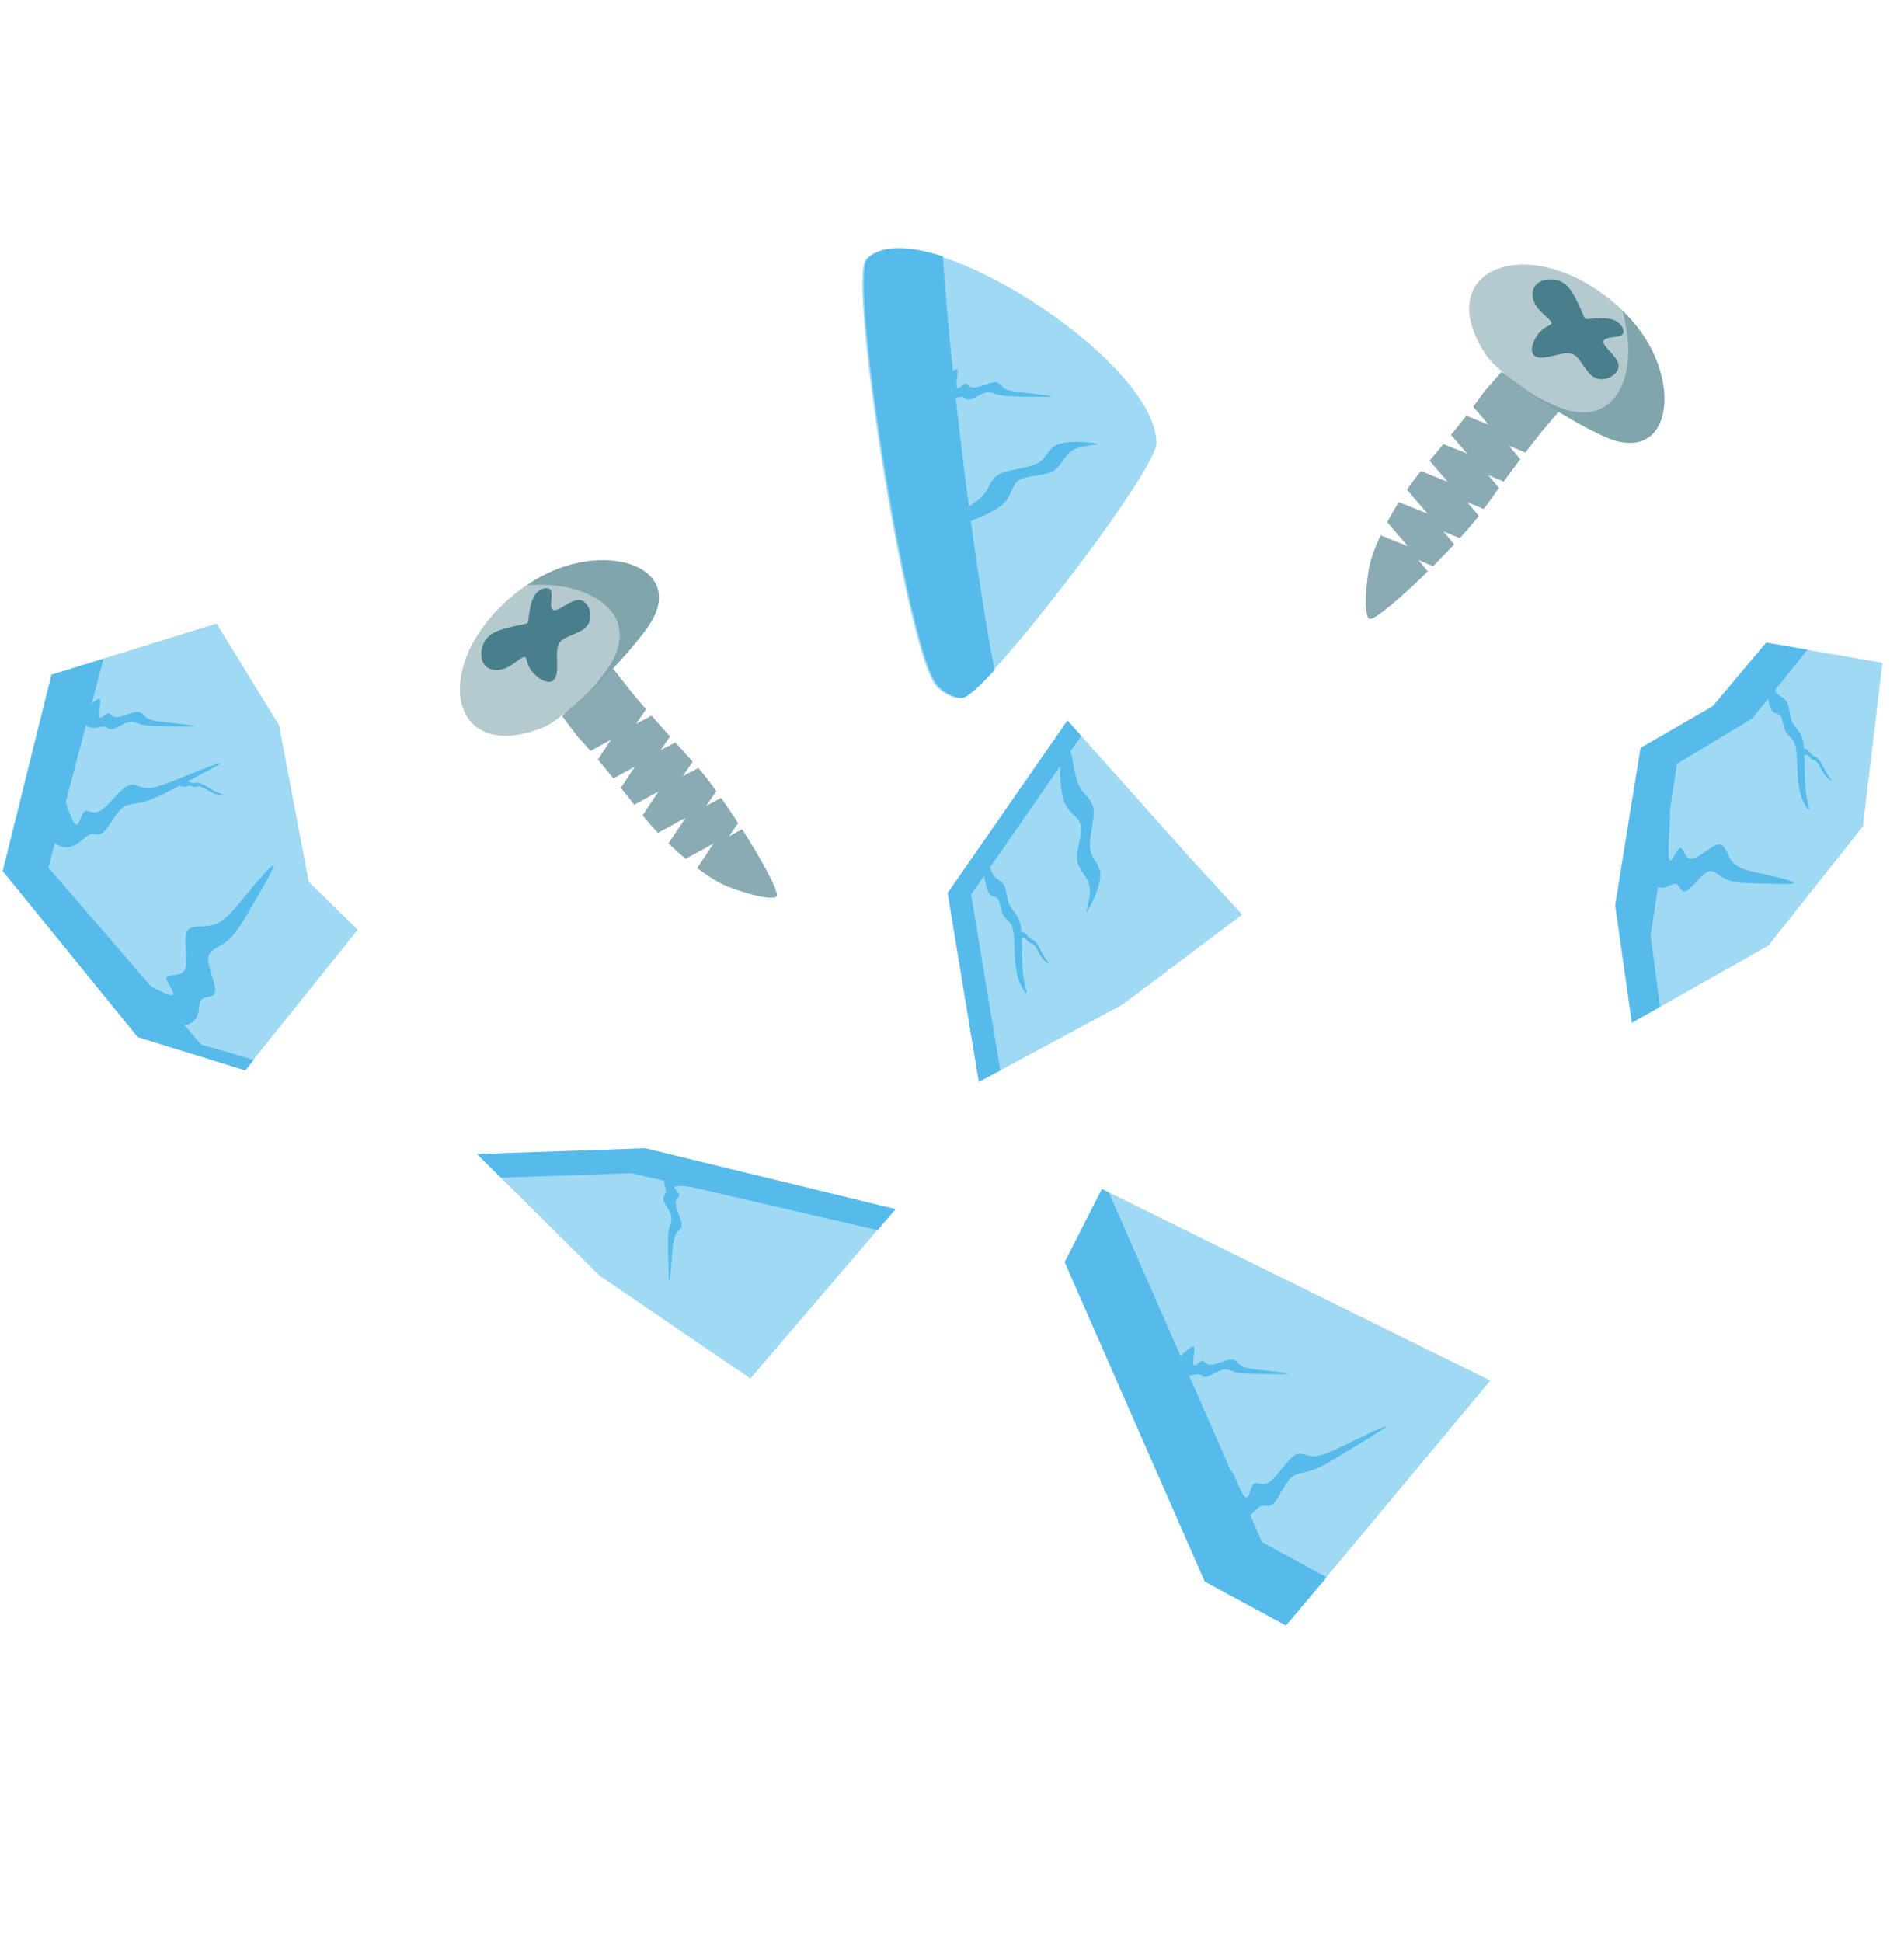 <?xml version="1.0" encoding="UTF-8" standalone="no"?>
<!-- Created with Inkscape (http://www.inkscape.org/) -->

<svg
   width="461"
   height="470"
   viewBox="0 0 121.973 124.354"
   version="1.1"
   id="svg5"
   xml:space="preserve"
   inkscape:version="1.2.2 (732a01da63, 2022-12-09)"
   sodipodi:docname="odpad_vesmirne_sklo.svg"
   xmlns:inkscape="http://www.inkscape.org/namespaces/inkscape"
   xmlns:sodipodi="http://sodipodi.sourceforge.net/DTD/sodipodi-0.dtd"
   xmlns="http://www.w3.org/2000/svg"
   xmlns:svg="http://www.w3.org/2000/svg"><sodipodi:namedview
     id="namedview7"
     pagecolor="#ffffff"
     bordercolor="#000000"
     borderopacity="0.25"
     inkscape:showpageshadow="2"
     inkscape:pageopacity="0.0"
     inkscape:pagecheckerboard="0"
     inkscape:deskcolor="#d1d1d1"
     inkscape:document-units="mm"
     showgrid="false"
     showguides="true"
     inkscape:zoom="0.7071068"
     inkscape:cx="396.68689"
     inkscape:cy="347.18942"
     inkscape:window-width="1920"
     inkscape:window-height="991"
     inkscape:window-x="2391"
     inkscape:window-y="594"
     inkscape:window-maximized="1"
     inkscape:current-layer="layer1"><sodipodi:guide
       position="173.618,98.162"
       orientation="0,-1"
       id="guide22334"
       inkscape:locked="false" /></sodipodi:namedview><defs
     id="defs2"><inkscape:path-effect
       effect="bspline"
       id="path-effect23107"
       is_visible="true"
       lpeversion="1"
       weight="33.333"
       steps="2"
       helper_size="0"
       apply_no_weight="true"
       apply_with_weight="true"
       only_selected="false" /><inkscape:path-effect
       effect="bspline"
       id="path-effect21263"
       is_visible="true"
       lpeversion="1"
       weight="33.333"
       steps="2"
       helper_size="0"
       apply_no_weight="true"
       apply_with_weight="true"
       only_selected="false" /><inkscape:path-effect
       effect="bspline"
       id="path-effect21259"
       is_visible="true"
       lpeversion="1"
       weight="33.333"
       steps="2"
       helper_size="0"
       apply_no_weight="true"
       apply_with_weight="true"
       only_selected="false" /><inkscape:path-effect
       effect="bspline"
       id="path-effect21173"
       is_visible="true"
       lpeversion="1"
       weight="33.333"
       steps="2"
       helper_size="0"
       apply_no_weight="true"
       apply_with_weight="true"
       only_selected="false" /><inkscape:path-effect
       effect="bspline"
       id="path-effect17710"
       is_visible="true"
       lpeversion="1"
       weight="33.333"
       steps="2"
       helper_size="0"
       apply_no_weight="true"
       apply_with_weight="true"
       only_selected="false" /><inkscape:path-effect
       effect="bspline"
       id="path-effect17706"
       is_visible="true"
       lpeversion="1"
       weight="33.333"
       steps="2"
       helper_size="0"
       apply_no_weight="true"
       apply_with_weight="true"
       only_selected="false" /><inkscape:path-effect
       effect="bspline"
       id="path-effect14898"
       is_visible="true"
       lpeversion="1"
       weight="33.333"
       steps="2"
       helper_size="0"
       apply_no_weight="true"
       apply_with_weight="true"
       only_selected="false" /><inkscape:path-effect
       effect="bspline"
       id="path-effect14701"
       is_visible="true"
       lpeversion="1"
       weight="33.333"
       steps="2"
       helper_size="0"
       apply_no_weight="true"
       apply_with_weight="true"
       only_selected="false" /><inkscape:path-effect
       effect="bspline"
       id="path-effect6790"
       is_visible="true"
       lpeversion="1"
       weight="33.333"
       steps="2"
       helper_size="0"
       apply_no_weight="true"
       apply_with_weight="true"
       only_selected="false" /><inkscape:path-effect
       effect="bspline"
       id="path-effect6786"
       is_visible="true"
       lpeversion="1"
       weight="33.333"
       steps="2"
       helper_size="0"
       apply_no_weight="true"
       apply_with_weight="true"
       only_selected="false" /><inkscape:path-effect
       effect="bspline"
       id="path-effect6682"
       is_visible="true"
       lpeversion="1"
       weight="33.333"
       steps="2"
       helper_size="0"
       apply_no_weight="true"
       apply_with_weight="true"
       only_selected="false" /><inkscape:path-effect
       effect="bspline"
       id="path-effect6682-8"
       is_visible="true"
       lpeversion="1"
       weight="33.333"
       steps="2"
       helper_size="0"
       apply_no_weight="true"
       apply_with_weight="true"
       only_selected="false" /><inkscape:path-effect
       effect="bspline"
       id="path-effect6682-8-0"
       is_visible="true"
       lpeversion="1"
       weight="33.333"
       steps="2"
       helper_size="0"
       apply_no_weight="true"
       apply_with_weight="true"
       only_selected="false" /><inkscape:path-effect
       effect="bspline"
       id="path-effect6682-8-6"
       is_visible="true"
       lpeversion="1"
       weight="33.333"
       steps="2"
       helper_size="0"
       apply_no_weight="true"
       apply_with_weight="true"
       only_selected="false" /><inkscape:path-effect
       effect="bspline"
       id="path-effect14701-9"
       is_visible="true"
       lpeversion="1"
       weight="33.333"
       steps="2"
       helper_size="0"
       apply_no_weight="true"
       apply_with_weight="true"
       only_selected="false" /><inkscape:path-effect
       effect="bspline"
       id="path-effect14701-9-2"
       is_visible="true"
       lpeversion="1"
       weight="33.333"
       steps="2"
       helper_size="0"
       apply_no_weight="true"
       apply_with_weight="true"
       only_selected="false" /><inkscape:path-effect
       effect="bspline"
       id="path-effect14701-9-2-1"
       is_visible="true"
       lpeversion="1"
       weight="33.333"
       steps="2"
       helper_size="0"
       apply_no_weight="true"
       apply_with_weight="true"
       only_selected="false" /><inkscape:path-effect
       effect="bspline"
       id="path-effect14701-9-2-0"
       is_visible="true"
       lpeversion="1"
       weight="33.333"
       steps="2"
       helper_size="0"
       apply_no_weight="true"
       apply_with_weight="true"
       only_selected="false" /><inkscape:path-effect
       effect="bspline"
       id="path-effect14701-9-2-7"
       is_visible="true"
       lpeversion="1"
       weight="33.333"
       steps="2"
       helper_size="0"
       apply_no_weight="true"
       apply_with_weight="true"
       only_selected="false" /><inkscape:path-effect
       effect="bspline"
       id="path-effect14701-0"
       is_visible="true"
       lpeversion="1"
       weight="33.333"
       steps="2"
       helper_size="0"
       apply_no_weight="true"
       apply_with_weight="true"
       only_selected="false" /><inkscape:path-effect
       effect="bspline"
       id="path-effect14701-9-4"
       is_visible="true"
       lpeversion="1"
       weight="33.333"
       steps="2"
       helper_size="0"
       apply_no_weight="true"
       apply_with_weight="true"
       only_selected="false" /><inkscape:path-effect
       effect="bspline"
       id="path-effect14701-9-2-77"
       is_visible="true"
       lpeversion="1"
       weight="33.333"
       steps="2"
       helper_size="0"
       apply_no_weight="true"
       apply_with_weight="true"
       only_selected="false" /><inkscape:path-effect
       effect="bspline"
       id="path-effect14701-9-2-1-9"
       is_visible="true"
       lpeversion="1"
       weight="33.333"
       steps="2"
       helper_size="0"
       apply_no_weight="true"
       apply_with_weight="true"
       only_selected="false" /><inkscape:path-effect
       effect="bspline"
       id="path-effect14701-9-2-0-0"
       is_visible="true"
       lpeversion="1"
       weight="33.333"
       steps="2"
       helper_size="0"
       apply_no_weight="true"
       apply_with_weight="true"
       only_selected="false" /><inkscape:path-effect
       effect="bspline"
       id="path-effect14701-9-2-7-9"
       is_visible="true"
       lpeversion="1"
       weight="33.333"
       steps="2"
       helper_size="0"
       apply_no_weight="true"
       apply_with_weight="true"
       only_selected="false" /><inkscape:path-effect
       effect="bspline"
       id="path-effect17710-8"
       is_visible="true"
       lpeversion="1"
       weight="33.333"
       steps="2"
       helper_size="0"
       apply_no_weight="true"
       apply_with_weight="true"
       only_selected="false" /><inkscape:path-effect
       effect="bspline"
       id="path-effect17710-1"
       is_visible="true"
       lpeversion="1"
       weight="33.333"
       steps="2"
       helper_size="0"
       apply_no_weight="true"
       apply_with_weight="true"
       only_selected="false" /><inkscape:path-effect
       effect="bspline"
       id="path-effect17706-4"
       is_visible="true"
       lpeversion="1"
       weight="33.333"
       steps="2"
       helper_size="0"
       apply_no_weight="true"
       apply_with_weight="true"
       only_selected="false" /><inkscape:path-effect
       effect="bspline"
       id="path-effect17706-4-9"
       is_visible="true"
       lpeversion="1"
       weight="33.333"
       steps="2"
       helper_size="0"
       apply_no_weight="true"
       apply_with_weight="true"
       only_selected="false" /><inkscape:path-effect
       effect="bspline"
       id="path-effect14898-1"
       is_visible="true"
       lpeversion="1"
       weight="33.333"
       steps="2"
       helper_size="0"
       apply_no_weight="true"
       apply_with_weight="true"
       only_selected="false" /><inkscape:path-effect
       effect="bspline"
       id="path-effect21259-1"
       is_visible="true"
       lpeversion="1"
       weight="33.333"
       steps="2"
       helper_size="0"
       apply_no_weight="true"
       apply_with_weight="true"
       only_selected="false" /><inkscape:path-effect
       effect="bspline"
       id="path-effect21173-4"
       is_visible="true"
       lpeversion="1"
       weight="33.333"
       steps="2"
       helper_size="0"
       apply_no_weight="true"
       apply_with_weight="true"
       only_selected="false" /><inkscape:path-effect
       effect="bspline"
       id="path-effect21259-1-8"
       is_visible="true"
       lpeversion="1"
       weight="33.333"
       steps="2"
       helper_size="0"
       apply_no_weight="true"
       apply_with_weight="true"
       only_selected="false" /><inkscape:path-effect
       effect="bspline"
       id="path-effect21259-2"
       is_visible="true"
       lpeversion="1"
       weight="33.333"
       steps="2"
       helper_size="0"
       apply_no_weight="true"
       apply_with_weight="true"
       only_selected="false" /><inkscape:path-effect
       effect="bspline"
       id="path-effect21173-5"
       is_visible="true"
       lpeversion="1"
       weight="33.333"
       steps="2"
       helper_size="0"
       apply_no_weight="true"
       apply_with_weight="true"
       only_selected="false" /><inkscape:path-effect
       effect="bspline"
       id="path-effect21173-9"
       is_visible="true"
       lpeversion="1"
       weight="33.333"
       steps="2"
       helper_size="0"
       apply_no_weight="true"
       apply_with_weight="true"
       only_selected="false" /><inkscape:path-effect
       effect="bspline"
       id="path-effect21173-99"
       is_visible="true"
       lpeversion="1"
       weight="33.333"
       steps="2"
       helper_size="0"
       apply_no_weight="true"
       apply_with_weight="true"
       only_selected="false" /><inkscape:path-effect
       effect="bspline"
       id="path-effect21263-2"
       is_visible="true"
       lpeversion="1"
       weight="33.333"
       steps="2"
       helper_size="0"
       apply_no_weight="true"
       apply_with_weight="true"
       only_selected="false" /><inkscape:path-effect
       effect="bspline"
       id="path-effect21173-9-0"
       is_visible="true"
       lpeversion="1"
       weight="33.333"
       steps="2"
       helper_size="0"
       apply_no_weight="true"
       apply_with_weight="true"
       only_selected="false" /><inkscape:path-effect
       effect="bspline"
       id="path-effect21173-0"
       is_visible="true"
       lpeversion="1"
       weight="33.333"
       steps="2"
       helper_size="0"
       apply_no_weight="true"
       apply_with_weight="true"
       only_selected="false" /><inkscape:path-effect
       effect="bspline"
       id="path-effect21259-1-9"
       is_visible="true"
       lpeversion="1"
       weight="33.333"
       steps="2"
       helper_size="0"
       apply_no_weight="true"
       apply_with_weight="true"
       only_selected="false" /><inkscape:path-effect
       effect="bspline"
       id="path-effect21173-5-8"
       is_visible="true"
       lpeversion="1"
       weight="33.333"
       steps="2"
       helper_size="0"
       apply_no_weight="true"
       apply_with_weight="true"
       only_selected="false" /></defs><g
     inkscape:label="Vrstva 1"
     inkscape:groupmode="layer"
     id="layer1"><g
       id="path6104-1-1-1"
       transform="matrix(0.626,0.587,-0.383,1.05,117.162,-18.236)"
       style="fill:#d45500;fill-opacity:1" /><g
       id="g36897"
       transform="matrix(2.57,0,0,2.57,-60.805,-195.713)"><path
         d="m 46.921,93.142 c -0.735,-1.238 -2.137,-10.062 -1.674,-10.534 1.268,-1.29 7.229,2.487 7.24,4.588 0.004,0.697 -4.342,6.357 -4.881,6.357 -0.243,0 -0.551,-0.185 -0.686,-0.411 z"
         style="fill:#9fd9f3;fill-opacity:1;stroke-width:0.544"
         id="path919"
         sodipodi:nodetypes="ccccc" /><path
         id="path919-3"
         style="fill:#56bbeb;fill-opacity:1;stroke-width:0.544"
         d="m 46.069,82.335 c -0.334,-2.2e-4 -0.606,0.081 -0.784,0.263 -0.464,0.472 0.939,9.297 1.674,10.534 0.134,0.226 0.443,0.411 0.686,0.411 0.117,0 0.414,-0.267 0.806,-0.692 -0.507,-2.586 -1.094,-7.376 -1.29,-10.312 -0.404,-0.13 -0.776,-0.203 -1.092,-0.204 z"
         sodipodi:nodetypes="scssccs" /><path
         d="m 53.709,115.559 -3.497,-7.981 0.926,-1.792 9.67,4.768 -5.089,6.102 z"
         style="fill:#9fd9f3;fill-opacity:1;stroke-width:0.544"
         id="path966"
         sodipodi:nodetypes="cccccc" /><path
         id="path966-5"
         style="fill:#56bbeb;fill-opacity:1;stroke-width:0.544"
         inkscape:transform-center-x="0.41341128"
         inkscape:transform-center-y="-0.20670573"
         d="m 51.124,105.782 -0.926,1.822 3.492,7.959 2.02,1.092 1.019,-1.199 -1.61,-0.876 -3.819,-8.713 z"
         sodipodi:nodetypes="cccccccc" /><path
         d="m 48.065,103.107 -0.772,-4.69 2.986,-4.299 3.086,3.455 1.259,1.369 -2.987,2.245 z"
         style="fill:#9fd9f3;fill-opacity:1;stroke-width:0.544"
         id="path1048"
         sodipodi:nodetypes="ccccccc" /><path
         id="path1048-8"
         style="fill:#56bbeb;fill-opacity:1;stroke-width:0.544"
         d="m 50.267,94.105 -2.986,4.299 0.777,4.706 0.536,-0.283 -0.728,-4.385 2.745,-3.952 z"
         sodipodi:nodetypes="ccccccc" /><g
         id="g15456"
         transform="rotate(-62.132,50.03,138.789)"><path
           d="m 83.85,106.928 -0.263,0.56 c -0.051,0.147 -0.109,0.303 -0.174,0.469 l 0.49,0.322 -0.593,-0.06 c -0.072,0.177 -0.149,0.364 -0.235,0.564 l 0.51,0.336 -0.629,-0.064 c -0.069,0.158 -0.141,0.321 -0.218,0.493 l 0.578,0.38 -0.714,-0.073 c -0.074,0.173 -0.144,0.356 -0.207,0.544 l 0.654,0.431 -0.764,-0.078 c -0.054,0.188 -0.102,0.376 -0.141,0.559 l 0.661,0.435 -0.729,-0.074 c -0.057,0.353 -0.077,0.67 -0.05,0.901 0.075,0.632 0.234,1.162 0.354,1.179 0.121,0.016 0.608,-0.715 1.076,-1.541 l -0.305,-0.207 0.395,0.046 c 0.124,-0.223 0.246,-0.449 0.356,-0.667 l -0.349,-0.237 0.442,0.052 c 0.12,-0.244 0.225,-0.473 0.3,-0.666 l -0.365,-0.248 0.439,0.052 c 0.077,-0.214 0.151,-0.418 0.221,-0.609 l -0.345,-0.235 0.413,0.049 c 0.086,-0.233 0.168,-0.45 0.244,-0.65 l -0.361,-0.246 0.437,0.052 c 0.086,-0.219 0.167,-0.419 0.243,-0.597 l 0.356,-0.796"
           style="fill:#8babb4;fill-opacity:1;stroke-width:0.544"
           id="path15401"
           sodipodi:nodetypes="cccccccccccccccccssccccccccccccccccc" /><path
           id="path1094"
           style="fill:#b5cacf;fill-opacity:1;stroke-width:0.544"
           d="m 84.376,104.107 c -1.634,0.008 -2.51,1.255 -0.995,2.534 0.519,0.438 2.899,1.099 3.584,1.099 1.622,0 1.074,-2.29 -0.762,-3.182 -0.653,-0.317 -1.282,-0.453 -1.827,-0.45 z"
           sodipodi:nodetypes="ssscss" /><path
           id="path1094-2"
           style="fill:#81a5ad;fill-opacity:1;stroke-width:0.544"
           d="m 86.327,104.632 c 0.814,1.295 0.715,2.761 -0.656,2.761 -0.235,0 -0.632,-0.069 -1.097,-0.182 0.897,0.311 2.037,0.584 2.477,0.584 1.611,0 1.081,-2.258 -0.725,-3.163 z" /><path
           style="opacity:1;fill:#497f8c;fill-opacity:1;stroke:#c72682;stroke-width:0.264;stroke-opacity:0"
           d="m 85.624,105.044 c 0.129,-0.05 0.388,-0.151 0.58,-0.129 0.192,0.023 0.318,0.169 0.297,0.263 -0.021,0.094 -0.188,0.136 -0.298,0.191 -0.111,0.055 -0.165,0.122 -0.062,0.211 0.103,0.089 0.362,0.202 0.45,0.34 0.088,0.138 0.005,0.301 -0.112,0.401 -0.117,0.1 -0.267,0.138 -0.413,0.086 -0.146,-0.052 -0.289,-0.194 -0.41,-0.287 -0.121,-0.094 -0.222,-0.14 -0.385,-0.081 -0.163,0.059 -0.388,0.222 -0.553,0.273 -0.165,0.05 -0.269,-0.012 -0.297,-0.156 -0.027,-0.144 0.022,-0.37 0.112,-0.508 0.089,-0.138 0.219,-0.189 0.177,-0.249 -0.042,-0.061 -0.255,-0.131 -0.406,-0.235 -0.151,-0.104 -0.239,-0.242 -0.254,-0.371 -0.015,-0.129 0.043,-0.251 0.164,-0.335 0.121,-0.084 0.305,-0.13 0.464,-0.099 0.159,0.031 0.293,0.139 0.425,0.275 0.132,0.136 0.262,0.298 0.327,0.379 0.065,0.081 0.065,0.081 0.194,0.031 z"
           id="path14896"
           inkscape:path-effect="#path-effect14898"
           inkscape:original-d="m 85.494805,105.09469 c 0.258616,-0.1005 0.517445,-0.20125 0.776439,-0.30242 0.125483,0.14628 0.251083,0.29225 0.37691,0.43789 -0.167218,0.0424 -0.334238,0.0846 -0.50107,0.12638 -0.05441,0.0672 -0.108538,0.13423 -0.162521,0.20087 0.259068,0.11258 0.518322,0.22484 0.777775,0.33678 -0.08342,0.16343 -0.166636,0.32654 -0.249658,0.48932 -0.150519,0.0382 -0.300832,0.0762 -0.450968,0.11374 -0.142534,-0.14143 -0.28487,-0.28318 -0.427019,-0.42525 -0.100553,-0.0454 -0.200917,-0.0912 -0.301085,-0.13724 -0.225457,0.16372 -0.450718,0.32712 -0.67579,0.4902 -0.104783,-0.0622 -0.209342,-0.12457 -0.313721,-0.18734 0.04947,-0.2254 0.09914,-0.45109 0.148996,-0.67712 0.129207,-0.0501 0.258616,-0.1005 0.388215,-0.15123 -0.213403,-0.0703 -0.426618,-0.14085 -0.639644,-0.21175 -0.08817,-0.13737 -0.176232,-0.27504 -0.26406,-0.41305 0.05808,-0.12097 0.116284,-0.24223 0.174711,-0.36383 0.18354,-0.046 0.367267,-0.0923 0.55119,-0.13902 0.133717,0.10868 0.267638,0.21702 0.401744,0.32504 0.129697,0.16299 0.259498,0.32565 0.389549,0.488 z" /></g><g
         id="g15456-4"
         transform="rotate(15.977,149.099,15.06)"><path
           d="m 83.85,106.928 -0.263,0.56 c -0.051,0.147 -0.109,0.303 -0.174,0.469 l 0.49,0.322 -0.593,-0.06 c -0.072,0.177 -0.149,0.364 -0.235,0.564 l 0.51,0.336 -0.629,-0.064 c -0.069,0.158 -0.141,0.321 -0.218,0.493 l 0.578,0.38 -0.714,-0.073 c -0.074,0.173 -0.144,0.356 -0.207,0.544 l 0.654,0.431 -0.764,-0.078 c -0.054,0.188 -0.102,0.376 -0.141,0.559 l 0.661,0.435 -0.729,-0.074 c -0.057,0.353 -0.077,0.67 -0.05,0.901 0.075,0.632 0.234,1.162 0.354,1.179 0.121,0.016 0.608,-0.715 1.076,-1.541 l -0.305,-0.207 0.395,0.046 c 0.124,-0.223 0.246,-0.449 0.356,-0.667 l -0.349,-0.237 0.442,0.052 c 0.12,-0.244 0.225,-0.473 0.3,-0.666 l -0.365,-0.248 0.439,0.052 c 0.077,-0.214 0.151,-0.418 0.221,-0.609 l -0.345,-0.235 0.413,0.049 c 0.086,-0.233 0.168,-0.45 0.244,-0.65 l -0.361,-0.246 0.437,0.052 c 0.086,-0.219 0.167,-0.419 0.243,-0.597 l 0.356,-0.796"
           style="fill:#8babb4;fill-opacity:1;stroke-width:0.544"
           id="path15401-4"
           sodipodi:nodetypes="cccccccccccccccccssccccccccccccccccc" /><path
           id="path1094-4"
           style="fill:#b5cacf;fill-opacity:1;stroke-width:0.544"
           d="m 84.376,104.107 c -1.634,0.008 -2.51,1.255 -0.995,2.534 0.519,0.438 2.899,1.099 3.584,1.099 1.622,0 1.074,-2.29 -0.762,-3.182 -0.653,-0.317 -1.282,-0.453 -1.827,-0.45 z"
           sodipodi:nodetypes="ssscss" /><path
           id="path1094-2-6"
           style="fill:#81a5ad;fill-opacity:1;stroke-width:0.544"
           d="m 86.327,104.632 c 0.814,1.295 0.715,2.761 -0.656,2.761 -0.235,0 -0.632,-0.069 -1.097,-0.182 0.897,0.311 2.037,0.584 2.477,0.584 1.611,0 1.081,-2.258 -0.725,-3.163 z" /><path
           style="opacity:1;fill:#497f8c;fill-opacity:1;stroke:#c72682;stroke-width:0.264;stroke-opacity:0"
           d="m 85.624,105.044 c 0.129,-0.05 0.388,-0.151 0.58,-0.129 0.192,0.023 0.318,0.169 0.297,0.263 -0.021,0.094 -0.188,0.136 -0.298,0.191 -0.111,0.055 -0.165,0.122 -0.062,0.211 0.103,0.089 0.362,0.202 0.45,0.34 0.088,0.138 0.005,0.301 -0.112,0.401 -0.117,0.1 -0.267,0.138 -0.413,0.086 -0.146,-0.052 -0.289,-0.194 -0.41,-0.287 -0.121,-0.094 -0.222,-0.14 -0.385,-0.081 -0.163,0.059 -0.388,0.222 -0.553,0.273 -0.165,0.05 -0.269,-0.012 -0.297,-0.156 -0.027,-0.144 0.022,-0.37 0.112,-0.508 0.089,-0.138 0.219,-0.189 0.177,-0.249 -0.042,-0.061 -0.255,-0.131 -0.406,-0.235 -0.151,-0.104 -0.239,-0.242 -0.254,-0.371 -0.015,-0.129 0.043,-0.251 0.164,-0.335 0.121,-0.084 0.305,-0.13 0.464,-0.099 0.159,0.031 0.293,0.139 0.425,0.275 0.132,0.136 0.262,0.298 0.327,0.379 0.065,0.081 0.065,0.081 0.194,0.031 z"
           id="path14896-5"
           inkscape:path-effect="#path-effect14898-1"
           inkscape:original-d="m 85.494805,105.09469 c 0.258616,-0.1005 0.517445,-0.20125 0.776439,-0.30242 0.125483,0.14628 0.251083,0.29225 0.37691,0.43789 -0.167218,0.0424 -0.334238,0.0846 -0.50107,0.12638 -0.05441,0.0672 -0.108538,0.13423 -0.162521,0.20087 0.259068,0.11258 0.518322,0.22484 0.777775,0.33678 -0.08342,0.16343 -0.166636,0.32654 -0.249658,0.48932 -0.150519,0.0382 -0.300832,0.0762 -0.450968,0.11374 -0.142534,-0.14143 -0.28487,-0.28318 -0.427019,-0.42525 -0.100553,-0.0454 -0.200917,-0.0912 -0.301085,-0.13724 -0.225457,0.16372 -0.450718,0.32712 -0.67579,0.4902 -0.104783,-0.0622 -0.209342,-0.12457 -0.313721,-0.18734 0.04947,-0.2254 0.09914,-0.45109 0.148996,-0.67712 0.129207,-0.0501 0.258616,-0.1005 0.388215,-0.15123 -0.213403,-0.0703 -0.426618,-0.14085 -0.639644,-0.21175 -0.08817,-0.13737 -0.176232,-0.27504 -0.26406,-0.41305 0.05808,-0.12097 0.116284,-0.24223 0.174711,-0.36383 0.18354,-0.046 0.367267,-0.0923 0.55119,-0.13902 0.133717,0.10868 0.267638,0.21702 0.401744,0.32504 0.129697,0.16299 0.259498,0.32565 0.389549,0.488 z" /></g><path
         style="opacity:1;fill:#9fd9f3;fill-opacity:1;stroke:#c72682;stroke-width:0.05;stroke-opacity:0"
         d="m 27.087,101.992 c 0,0 -3.364,-4.138 -3.364,-4.138 0,0 1.215,-4.89 1.215,-4.89 0,0 4.12,-1.273 4.12,-1.273 0,0 1.556,2.53 1.556,2.53 0,0 0.742,3.907 0.742,3.907 0,0 1.22,1.192 1.22,1.192 0,0 -2.81,3.501 -2.81,3.501 0,0 -2.679,-0.829 -2.679,-0.829 z"
         id="path17704"
         inkscape:path-effect="#path-effect17706"
         inkscape:original-d="m 27.087116,101.99225 -3.364046,-4.138101 1.21532,-4.88978 4.119784,-1.27299 1.5555,2.52987 0.742084,3.90705 1.219658,1.19206 -2.809589,3.501121 z"
         sodipodi:nodetypes="ccccccccc"
         inkscape:transform-center-x="2.4879897"
         inkscape:transform-center-y="-4.0922144" /><path
         id="path17704-6"
         style="fill:#56bbeb;fill-opacity:1;stroke:#c72682;stroke-width:0.05;stroke-opacity:0"
         inkscape:transform-center-x="2.4879897"
         inkscape:transform-center-y="-4.0922144"
         d="m 26.24,92.568 -1.294,0.4 -1.215,4.89 3.364,4.138 2.679,0.829 0.211,-0.263 -1.312,-0.382 -3.806,-4.408 z"
         sodipodi:nodetypes="ccccccccc" /><path
         style="opacity:1;fill:#9fd9f3;fill-opacity:1;stroke:#c72682;stroke-width:0.053;stroke-opacity:0"
         d="m 70.582,92.667 c 0,0 -2.903,-0.498 -2.903,-0.498 0,0 -1.329,1.583 -1.329,1.583 0,0 -1.802,1.042 -1.802,1.042 0,0 -0.631,3.921 -0.631,3.921 0,0 0.415,2.926 0.415,2.926 0,0 3.406,-1.924 3.406,-1.924 0,0 2.357,-2.971 2.357,-2.971 0,0 0.487,-4.077 0.487,-4.077 z"
         id="path17708"
         inkscape:path-effect="#path-effect17710"
         inkscape:original-d="m 70.58219,92.666659 -2.90334,-0.49849 -1.32899,1.58255 -1.80234,1.04201 -0.63071,3.92088 0.41456,2.926371 3.40629,-1.924411 2.35734,-2.97149 z"
         sodipodi:nodetypes="ccccccccc" /><path
         id="path17708-1"
         style="fill:#56bbeb;fill-opacity:1;stroke:#c72682;stroke-width:0.053;stroke-opacity:0"
         inkscape:transform-center-x="4.1353716"
         inkscape:transform-center-y="-1.6604284"
         d="m 67.687,92.164 -1.329,1.583 -1.802,1.042 -0.631,3.921 0.415,2.926 0.701,-0.396 -0.239,-1.769 0.658,-4.282 1.881,-1.138 1.373,-1.71 z" /><path
         d="m 38.608,107.942 -3.05,-3.025 4.152,-0.151 6.267,1.516 -3.614,4.22 z"
         style="fill:#9fd9f3;fill-opacity:1;stroke-width:0.544"
         id="path19818" /><path
         id="path19818-9"
         style="fill:#56bbeb;fill-opacity:1;stroke-width:0.544"
         d="m 39.754,104.766 -4.207,0.141 0.602,0.591 3.253,-0.112 6.134,1.421 0.446,-0.525 z"
         sodipodi:nodetypes="ccccccc" /><path
         style="opacity:1;fill:#56bbeb;fill-opacity:1;stroke:#c72682;stroke-width:0.264;stroke-opacity:0"
         d="m 53.068,109.962 c 0.082,-0.079 0.247,-0.238 0.317,-0.256 0.07,-0.018 0.046,0.104 0.03,0.225 -0.015,0.122 -0.021,0.244 0.021,0.247 0.043,0.003 0.134,-0.113 0.192,-0.116 0.058,-0.003 0.082,0.107 0.216,0.1 0.134,-0.006 0.378,-0.128 0.509,-0.134 0.131,-0.006 0.149,0.104 0.268,0.168 0.119,0.064 0.338,0.082 0.597,0.109 0.259,0.027 0.557,0.064 0.554,0.079 -0.003,0.015 -0.308,0.009 -0.585,0.006 -0.277,-0.003 -0.527,-0.003 -0.688,-0.036 -0.161,-0.033 -0.234,-0.1 -0.356,-0.073 -0.122,0.027 -0.292,0.149 -0.393,0.177 -0.1,0.028 -0.131,-0.039 -0.186,-0.058 -0.055,-0.018 -0.134,0.012 -0.216,0.024 -0.082,0.012 -0.167,0.006 -0.231,-0.036 -0.064,-0.043 -0.107,-0.122 -0.125,-0.186 -0.018,-0.064 -0.012,-0.113 -0.009,-0.137 0.003,-0.025 0.003,-0.025 0.085,-0.104 z"
         id="path21171"
         inkscape:path-effect="#path-effect21173"
         inkscape:original-d="m 52.98555,110.04102 c 0.1647,-0.15807 0.32913,-0.31642 0.4933,-0.47503 -0.0241,0.12207 -0.0485,0.24387 -0.0731,0.36541 -0.006,0.12207 -0.0119,0.24387 -0.0183,0.36541 0.0916,-0.11545 0.18297,-0.23116 0.27406,-0.34714 0.0246,0.10989 0.049,0.21951 0.0731,0.32887 0.24387,-0.12154 0.48747,-0.24334 0.73081,-0.36541 0.0186,0.10989 0.0368,0.21951 0.0548,0.32887 0.21951,0.0186 0.43875,0.0368 0.65773,0.0548 0.29868,0.0368 0.59709,0.0733 0.89525,0.10962 -0.30425,-0.006 -0.60875,-0.0119 -0.91352,-0.0183 -0.24944,2.6e-4 -0.49913,2.6e-4 -0.74909,0 -0.0728,-0.0667 -0.1459,-0.13372 -0.21924,-0.20097 -0.17027,0.12206 -0.34078,0.24387 -0.51157,0.3654 -0.0302,-0.0667 -0.0606,-0.13372 -0.0914,-0.20097 -0.0789,0.0307 -0.15807,0.0612 -0.23751,0.0914 -0.085,-0.006 -0.17026,-0.0119 -0.25579,-0.0183 -0.0424,-0.0789 -0.085,-0.15807 -0.12789,-0.23751 0.006,-0.0485 0.0124,-0.0972 0.0183,-0.14616 z" /><path
         style="fill:#56bbeb;fill-opacity:1;stroke:#c72682;stroke-width:0.264;stroke-opacity:0"
         d="m 47.168,85.61 c 0.082,-0.079 0.247,-0.238 0.317,-0.256 0.07,-0.018 0.046,0.104 0.03,0.225 -0.015,0.122 -0.021,0.244 0.021,0.247 0.043,0.003 0.134,-0.113 0.192,-0.116 0.058,-0.003 0.082,0.107 0.216,0.1 0.134,-0.006 0.378,-0.128 0.509,-0.134 0.131,-0.006 0.149,0.104 0.268,0.168 0.119,0.064 0.338,0.082 0.597,0.109 0.259,0.027 0.557,0.064 0.554,0.079 -0.003,0.015 -0.308,0.009 -0.585,0.006 -0.277,-0.003 -0.527,-0.003 -0.688,-0.036 -0.161,-0.033 -0.234,-0.1 -0.356,-0.073 -0.122,0.027 -0.292,0.149 -0.393,0.177 -0.1,0.028 -0.131,-0.039 -0.186,-0.058 -0.055,-0.018 -0.134,0.012 -0.216,0.024 -0.082,0.012 -0.167,0.006 -0.231,-0.036 -0.064,-0.042 -0.107,-0.122 -0.125,-0.186 -0.018,-0.064 -0.012,-0.113 -0.009,-0.137 0.003,-0.024 0.003,-0.024 0.085,-0.104 z"
         id="path21171-7"
         inkscape:path-effect="#path-effect21173-99"
         inkscape:original-d="m 47.08576,85.688929 c 0.1647,-0.15807 0.32913,-0.31642 0.4933,-0.47503 -0.0241,0.12207 -0.0485,0.24387 -0.0731,0.36541 -0.006,0.12207 -0.0119,0.24387 -0.0183,0.36541 0.0916,-0.11545 0.18297,-0.23116 0.27406,-0.34714 0.0246,0.10989 0.049,0.21951 0.0731,0.32887 0.24387,-0.12154 0.48747,-0.24334 0.73081,-0.36541 0.0186,0.10989 0.0368,0.21951 0.0548,0.32887 0.21951,0.0186 0.43875,0.0368 0.65773,0.0548 0.29868,0.0368 0.59709,0.0733 0.89525,0.10962 -0.30425,-0.006 -0.60875,-0.0119 -0.91352,-0.0183 -0.24944,2.6e-4 -0.49913,2.6e-4 -0.74909,0 -0.0728,-0.0667 -0.1459,-0.13372 -0.21924,-0.20097 -0.17027,0.12206 -0.34078,0.24387 -0.51157,0.3654 -0.0302,-0.0667 -0.0606,-0.13372 -0.0914,-0.20097 -0.0789,0.0307 -0.15807,0.0612 -0.23751,0.0914 -0.085,-0.006 -0.17026,-0.0119 -0.25579,-0.0183 -0.0424,-0.0789 -0.085,-0.15807 -0.12789,-0.23751 0.006,-0.0485 0.0124,-0.0972 0.0183,-0.14616 z" /><path
         style="fill:#56bbeb;fill-opacity:1;stroke:#c72682;stroke-width:0.444;stroke-opacity:0"
         d="m 54.044,113.468 c 0.049,-0.19 0.146,-0.569 0.23,-0.658 0.083,-0.089 0.152,0.112 0.234,0.306 0.082,0.193 0.176,0.378 0.239,0.345 0.062,-0.033 0.093,-0.285 0.172,-0.341 0.079,-0.056 0.206,0.085 0.39,-0.043 0.183,-0.128 0.423,-0.524 0.603,-0.648 0.179,-0.125 0.298,0.021 0.519,0.01 0.221,-0.011 0.546,-0.179 0.933,-0.368 0.388,-0.189 0.839,-0.4 0.847,-0.375 0.009,0.025 -0.425,0.286 -0.818,0.527 -0.393,0.241 -0.744,0.463 -1,0.556 -0.255,0.094 -0.415,0.06 -0.564,0.208 -0.149,0.148 -0.286,0.479 -0.404,0.609 -0.118,0.13 -0.218,0.058 -0.31,0.079 -0.093,0.021 -0.179,0.136 -0.284,0.227 -0.105,0.091 -0.231,0.157 -0.357,0.152 -0.126,-0.006 -0.253,-0.085 -0.333,-0.163 -0.08,-0.078 -0.113,-0.155 -0.129,-0.194 -0.016,-0.039 -0.016,-0.039 0.032,-0.229 z"
         id="path21171-5"
         inkscape:path-effect="#path-effect21173-9"
         inkscape:original-d="m 53.99512,113.65769 c 0.0982,-0.37921 0.19571,-0.75861 0.29268,-1.13814 0.0693,0.20146 0.13798,0.40279 0.20624,0.6039 0.0948,0.18541 0.18958,0.37033 0.2834,0.55532 0.0314,-0.25153 0.0621,-0.50325 0.0922,-0.75509 0.12764,0.14027 0.25472,0.28039 0.38117,0.42038 0.24056,-0.39551 0.48049,-0.79115 0.71985,-1.18697 0.1191,0.14561 0.23754,0.29122 0.35542,0.43661 0.32481,-0.16713 0.64891,-0.33467 0.97248,-0.50224 0.45169,-0.21048 0.90274,-0.42117 1.3533,-0.63191 -0.43347,0.26086 -0.86721,0.5221 -1.30176,0.78284 -0.35101,0.22151 -0.70258,0.44286 -1.05476,0.66406 -0.15901,-0.0339 -0.31857,-0.068 -0.47873,-0.10207 -0.13651,0.33104 -0.27351,0.6619 -0.41117,0.9926 -0.0989,-0.0716 -0.19845,-0.14354 -0.29872,-0.21547 -0.0851,0.11532 -0.1708,0.23041 -0.2571,0.3454 -0.12468,0.0664 -0.24981,0.13339 -0.37564,0.19976 -0.12649,-0.0788 -0.25344,-0.15783 -0.38104,-0.23702 -0.0325,-0.0769 -0.0647,-0.15439 -0.0979,-0.23186 z" /><path
         style="fill:#56bbeb;fill-opacity:1;stroke:#c72682;stroke-width:0.264;stroke-opacity:0"
         d="m 25.796,93.823 c 0.082,-0.079 0.247,-0.238 0.317,-0.256 0.07,-0.018 0.046,0.104 0.03,0.225 -0.015,0.122 -0.021,0.244 0.021,0.247 0.043,0.003 0.134,-0.113 0.192,-0.116 0.058,-0.003 0.082,0.107 0.216,0.1 0.134,-0.006 0.378,-0.128 0.509,-0.134 0.131,-0.006 0.149,0.104 0.268,0.168 0.119,0.064 0.338,0.082 0.597,0.109 0.259,0.027 0.557,0.064 0.554,0.079 -0.003,0.015 -0.308,0.009 -0.585,0.006 -0.277,-0.003 -0.527,-0.003 -0.688,-0.036 -0.161,-0.033 -0.234,-0.1 -0.356,-0.073 -0.122,0.027 -0.292,0.149 -0.393,0.177 -0.1,0.028 -0.131,-0.039 -0.186,-0.058 -0.055,-0.018 -0.134,0.012 -0.216,0.024 -0.082,0.012 -0.167,0.006 -0.231,-0.036 -0.064,-0.042 -0.107,-0.122 -0.125,-0.186 -0.018,-0.064 -0.012,-0.113 -0.009,-0.137 0.003,-0.024 0.003,-0.024 0.085,-0.104 z"
         id="path21171-72"
         inkscape:path-effect="#path-effect21173-0"
         inkscape:original-d="m 25.713617,93.902429 c 0.1647,-0.15807 0.32913,-0.31642 0.4933,-0.47503 -0.0241,0.12207 -0.0485,0.24387 -0.0731,0.36541 -0.006,0.12207 -0.0119,0.24387 -0.0183,0.36541 0.0916,-0.11545 0.18297,-0.23116 0.27406,-0.34714 0.0246,0.10989 0.049,0.21951 0.0731,0.32887 0.24387,-0.12154 0.48747,-0.24334 0.73081,-0.36541 0.0186,0.10989 0.0368,0.21951 0.0548,0.32887 0.21951,0.0186 0.43875,0.0368 0.65773,0.0548 0.29868,0.0368 0.59709,0.0733 0.89525,0.10962 -0.30425,-0.006 -0.60875,-0.0119 -0.91352,-0.0183 -0.24944,2.6e-4 -0.49913,2.6e-4 -0.74909,0 -0.0728,-0.0667 -0.1459,-0.13372 -0.21924,-0.20097 -0.17027,0.12206 -0.34078,0.24387 -0.51157,0.3654 -0.0302,-0.0667 -0.0606,-0.13372 -0.0914,-0.20097 -0.0789,0.0307 -0.15807,0.0612 -0.23751,0.0914 -0.085,-0.006 -0.17026,-0.0119 -0.25579,-0.0183 -0.0424,-0.0789 -0.085,-0.15807 -0.12789,-0.23751 0.006,-0.0485 0.0124,-0.0972 0.0183,-0.14616 z" /><path
         style="fill:#56bbeb;fill-opacity:1;stroke:#c72682;stroke-width:0.444;stroke-opacity:0"
         d="m 24.879,96.656 c 0.062,-0.186 0.185,-0.558 0.274,-0.641 0.089,-0.083 0.144,0.122 0.212,0.321 0.068,0.198 0.15,0.389 0.215,0.36 0.065,-0.029 0.112,-0.278 0.195,-0.328 0.083,-0.05 0.2,0.098 0.392,-0.017 0.192,-0.115 0.458,-0.494 0.645,-0.606 0.187,-0.112 0.296,0.041 0.517,0.045 0.222,0.004 0.556,-0.141 0.956,-0.303 0.4,-0.162 0.864,-0.342 0.871,-0.316 0.007,0.026 -0.444,0.256 -0.852,0.47 -0.408,0.214 -0.774,0.411 -1.035,0.487 -0.261,0.076 -0.418,0.031 -0.576,0.169 -0.158,0.138 -0.318,0.459 -0.444,0.58 -0.127,0.121 -0.221,0.043 -0.315,0.058 -0.094,0.015 -0.187,0.124 -0.299,0.207 -0.111,0.083 -0.241,0.141 -0.366,0.127 -0.125,-0.015 -0.247,-0.102 -0.321,-0.185 -0.074,-0.083 -0.102,-0.163 -0.116,-0.203 -0.014,-0.04 -0.014,-0.04 0.048,-0.226 z"
         id="path21171-5-0"
         inkscape:path-effect="#path-effect21173-9-0"
         inkscape:original-d="m 24.81731,96.842119 c 0.12377,-0.37165 0.246868,-0.74353 0.369429,-1.11559 0.05544,0.2057 0.110256,0.41124 0.164681,0.61653 0.08197,0.19142 0.163942,0.38237 0.244963,0.57332 0.04844,-0.24882 0.09619,-0.49786 0.143356,-0.74707 0.117802,0.14862 0.235053,0.29707 0.351686,0.44534 0.26691,-0.37823 0.533198,-0.75664 0.798932,-1.13525 0.108924,0.15338 0.217176,0.30671 0.324892,0.45978 0.335433,-0.14463 0.670151,-0.28979 1.004392,-0.43492 0.464961,-0.17927 0.929302,-0.35878 1.393153,-0.53838 -0.450195,0.23079 -0.900723,0.46188 -1.351999,0.69246 -0.365451,0.19678 -0.731245,0.39374 -1.097425,0.5909 -0.156335,-0.0446 -0.313205,-0.0895 -0.470679,-0.13441 -0.158715,0.32099 -0.317905,0.64176 -0.477744,0.96233 -0.0938,-0.0782 -0.188222,-0.15671 -0.28337,-0.23529 -0.09273,0.1093 -0.186078,0.21826 -0.28,0.32711 -0.128949,0.0577 -0.258321,0.11606 -0.388352,0.17376 -0.120833,-0.0872 -0.242113,-0.17471 -0.364032,-0.2624 -0.02718,-0.0789 -0.05404,-0.15843 -0.0819,-0.23799 z" /><path
         style="fill:#56bbeb;fill-opacity:1;stroke:#c72682;stroke-width:0.498;stroke-opacity:0"
         d="m 64.808,97.012 c 0.108,-0.213 0.325,-0.64 0.418,-0.689 0.092,-0.049 0.06,0.279 0.04,0.607 -0.02,0.328 -0.028,0.656 0.028,0.665 0.056,0.008 0.177,-0.304 0.253,-0.312 0.076,-0.008 0.109,0.287 0.285,0.271 0.177,-0.017 0.498,-0.345 0.671,-0.361 0.173,-0.016 0.197,0.279 0.354,0.451 0.157,0.172 0.446,0.221 0.788,0.295 0.342,0.074 0.735,0.172 0.731,0.213 -0.004,0.041 -0.406,0.025 -0.772,0.016 -0.366,-0.008 -0.695,-0.008 -0.908,-0.098 -0.213,-0.09 -0.309,-0.27 -0.47,-0.197 -0.161,0.074 -0.386,0.402 -0.518,0.476 -0.132,0.074 -0.173,-0.106 -0.245,-0.156 -0.072,-0.05 -0.177,0.033 -0.285,0.065 -0.108,0.033 -0.221,0.016 -0.305,-0.098 -0.085,-0.115 -0.141,-0.328 -0.165,-0.5 -0.024,-0.172 -0.016,-0.304 -0.012,-0.37 0.004,-0.066 0.004,-0.066 0.113,-0.279 z"
         id="path21171-2"
         inkscape:path-effect="#path-effect21173-5"
         inkscape:original-d="m 64.69957,97.225329 c 0.21735,-0.42594 0.43435,-0.85263 0.651,-1.28002 -0.0318,0.32893 -0.064,0.65713 -0.0965,0.98464 -0.008,0.32892 -0.0157,0.65713 -0.0242,0.98463 0.12089,-0.31109 0.24147,-0.62289 0.36168,-0.9354 0.0325,0.2961 0.0647,0.59149 0.0965,0.88617 0.32183,-0.3275 0.64331,-0.65571 0.96444,-0.98464 0.0246,0.29611 0.0486,0.59149 0.0723,0.88618 0.28968,0.0501 0.57901,0.0992 0.868,0.14766 0.39416,0.0992 0.78797,0.19751 1.18145,0.29538 -0.40151,-0.0162 -0.80336,-0.0321 -1.20556,-0.0493 -0.32919,7e-4 -0.6587,7e-4 -0.98857,0 -0.0961,-0.17973 -0.19254,-0.36032 -0.28933,-0.54153 -0.2247,0.3289 -0.44972,0.65713 -0.67511,0.9846 -0.0399,-0.17973 -0.08,-0.36032 -0.12062,-0.54153 -0.10413,0.0827 -0.20861,0.16491 -0.31344,0.24628 -0.11218,-0.0162 -0.22469,-0.0321 -0.33757,-0.0493 -0.0559,-0.2126 -0.11217,-0.42593 -0.16877,-0.63999 0.008,-0.13069 0.0164,-0.26191 0.0241,-0.39384 z" /><path
         style="fill:#56bbeb;fill-opacity:1;stroke:#c72682;stroke-width:0.606;stroke-opacity:0"
         d="m 27.067,101.209 c -0.155,-0.226 -0.465,-0.678 -0.458,-0.806 0.006,-0.129 0.329,0.066 0.659,0.247 0.33,0.181 0.667,0.349 0.711,0.289 0.043,-0.06 -0.207,-0.347 -0.167,-0.438 0.039,-0.091 0.367,0.015 0.46,-0.193 0.093,-0.208 -0.049,-0.731 0.042,-0.935 0.091,-0.204 0.414,-0.089 0.691,-0.184 0.277,-0.095 0.509,-0.399 0.799,-0.751 0.29,-0.352 0.638,-0.751 0.678,-0.726 0.04,0.024 -0.227,0.472 -0.464,0.883 -0.236,0.411 -0.442,0.784 -0.668,0.982 -0.226,0.198 -0.475,0.22 -0.498,0.438 -0.024,0.218 0.179,0.632 0.173,0.818 -0.005,0.186 -0.219,0.144 -0.315,0.203 -0.097,0.058 -0.076,0.216 -0.11,0.355 -0.033,0.139 -0.12,0.258 -0.293,0.299 -0.172,0.041 -0.43,0.001 -0.625,-0.054 -0.195,-0.056 -0.327,-0.128 -0.393,-0.165 -0.066,-0.036 -0.066,-0.037 -0.221,-0.262 z"
         id="path21171-2-9"
         inkscape:path-effect="#path-effect21173-5-8"
         inkscape:original-d="m 27.221521,101.43517 c -0.308851,-0.45196 -0.618709,-0.90391 -0.929511,-1.35579 0.323291,0.19478 0.645566,0.38966 0.966936,0.58456 0.338109,0.16778 0.675659,0.33489 1.011977,0.50256 -0.24916,-0.28718 -0.49926,-0.57435 -0.750329,-0.86145 0.329111,0.10601 0.657303,0.21203 0.984498,0.31816 -0.141065,-0.52293 -0.283093,-1.045801 -0.426092,-1.568631 0.324193,0.11502 0.647268,0.2303 0.969417,0.34564 0.2328,-0.30424 0.464278,-0.60861 0.694908,-0.9129 0.349088,-0.39904 0.697029,-0.7981 1.04431,-1.19701 -0.267112,0.44741 -0.534067,0.89539 -0.802637,1.34311 -0.204401,0.37357 -0.409731,0.74719 -0.616014,1.12086 -0.247373,0.0222 -0.495829,0.0444 -0.745152,0.0667 0.203053,0.413481 0.405199,0.827001 0.60634,1.240571 -0.212331,-0.0415 -0.425708,-0.0831 -0.640025,-0.12455 0.02137,0.15796 0.04201,0.3161 0.06157,0.47422 -0.08682,0.11937 -0.173474,0.23928 -0.26176,0.35897 -0.256589,-0.0392 -0.514187,-0.0783 -0.772735,-0.11748 -0.131335,-0.0722 -0.262974,-0.14497 -0.395786,-0.21738 z" /><path
         style="fill:#56bbeb;fill-opacity:1;stroke:#c72682;stroke-width:0.264;stroke-opacity:0"
         d="m 40.676,105.366 c 0.082,0.08 0.246,0.239 0.266,0.308 0.021,0.069 -0.102,0.049 -0.224,0.038 -0.122,-0.011 -0.244,-0.013 -0.246,0.03 -0.002,0.043 0.117,0.13 0.122,0.188 0.005,0.058 -0.104,0.086 -0.093,0.22 0.011,0.134 0.141,0.373 0.151,0.504 0.01,0.131 -0.099,0.153 -0.158,0.274 -0.06,0.121 -0.071,0.341 -0.09,0.6 -0.019,0.26 -0.045,0.559 -0.061,0.557 -0.015,-0.003 -0.019,-0.307 -0.026,-0.584 -0.006,-0.277 -0.015,-0.527 0.013,-0.689 0.028,-0.162 0.092,-0.238 0.061,-0.359 -0.031,-0.121 -0.159,-0.287 -0.19,-0.387 -0.031,-0.1 0.035,-0.132 0.052,-0.188 0.017,-0.055 -0.016,-0.134 -0.031,-0.215 -0.015,-0.082 -0.012,-0.167 0.029,-0.233 0.04,-0.065 0.118,-0.111 0.181,-0.131 0.063,-0.021 0.112,-0.016 0.137,-0.014 0.025,0.002 0.025,0.002 0.106,0.082 z"
         id="path21171-4"
         inkscape:path-effect="#path-effect21173-4"
         inkscape:original-d="m 40.594518,105.28604 c 0.163477,0.15934 0.327225,0.31839 0.491221,0.47718 -0.1228,-0.02 -0.24535,-0.0403 -0.367643,-0.0609 -0.122202,-0.002 -0.244131,-0.004 -0.365817,-0.006 0.118442,0.0877 0.237136,0.17516 0.35609,0.26233 -0.109008,0.0282 -0.217752,0.0563 -0.326248,0.084 0.129609,0.23968 0.259469,0.47908 0.38959,0.71821 -0.109208,0.0223 -0.21816,0.0441 -0.326859,0.0658 -0.01127,0.22 -0.02214,0.43973 -0.03283,0.65919 -0.02681,0.29974 -0.05334,0.5992 -0.07969,0.89841 -0.0042,-0.30428 -0.0084,-0.60881 -0.01219,-0.91362 -0.0086,-0.2493 -0.01691,-0.49885 -0.02499,-0.74868 0.06423,-0.075 0.128778,-0.15028 0.193543,-0.22582 -0.127673,-0.1661 -0.255104,-0.33246 -0.382264,-0.4991 0.06566,-0.0324 0.131623,-0.065 0.197808,-0.0981 -0.03332,-0.0778 -0.06644,-0.15594 -0.09927,-0.23433 0.0032,-0.0851 0.0062,-0.17056 0.0098,-0.25626 0.07744,-0.045 0.155146,-0.0902 0.23311,-0.13574 0.04867,0.004 0.09756,0.009 0.14669,0.0134 z" /><path
         style="opacity:1;fill:#56bbeb;fill-opacity:1;stroke:#c72682;stroke-width:0.264;stroke-opacity:0"
         d="m 48.169,97.878 c 0.025,0.141 0.074,0.422 0.146,0.535 0.072,0.113 0.165,0.058 0.22,0.141 0.055,0.083 0.072,0.303 0.141,0.419 0.069,0.116 0.19,0.127 0.237,0.361 0.047,0.234 0.019,0.692 0.083,1.025 0.064,0.334 0.218,0.543 0.248,0.54 0.03,-0.003 -0.063,-0.218 -0.094,-0.571 -0.03,-0.353 0.003,-0.843 -0.052,-1.122 -0.055,-0.278 -0.198,-0.345 -0.27,-0.491 -0.072,-0.146 -0.072,-0.372 -0.135,-0.496 -0.063,-0.124 -0.19,-0.146 -0.267,-0.251 -0.077,-0.105 -0.105,-0.292 -0.144,-0.344 -0.039,-0.052 -0.088,0.03 -0.113,0.072 -0.025,0.041 -0.025,0.041 1.07e-4,0.182 z"
         id="path21257"
         inkscape:original-d="m 48.14388,97.737039 c 0.0499,0.28138 0.0995,0.5625 0.14882,0.84335 0.094,-0.0549 0.18768,-0.10997 0.28112,-0.16536 0.0168,0.22076 0.0333,0.44124 0.0496,0.66146 0.12154,0.0113 0.2428,0.0223 0.36381,0.0331 -0.0273,0.45778 -0.0549,0.915281 -0.0827,1.372531 0.15461,0.20973 0.30895,0.41918 0.46302,0.62838 -0.0934,-0.21471 -0.18714,-0.42968 -0.28112,-0.64492 0.0333,-0.490331 0.0664,-0.980901 0.0992,-1.471741 -0.14305,-0.0659 -0.28636,-0.13203 -0.42994,-0.19844 2.6e-4,-0.22574 2.6e-4,-0.45173 0,-0.678 -0.12652,-0.0218 -0.2533,-0.0438 -0.38034,-0.0661 -0.0273,-0.18716 -0.0549,-0.37456 -0.0827,-0.56224 -0.0493,0.083 -0.099,0.16563 -0.14882,0.24805 z"
         inkscape:path-effect="#path-effect21259" /><path
         style="fill:#56bbeb;fill-opacity:1;stroke:#c72682;stroke-width:0.096;stroke-opacity:0"
         d="m 48.973,99.365 c 0.031,0.042 0.093,0.125 0.135,0.15 0.042,0.025 0.063,-0.008 0.094,0.01 0.031,0.018 0.073,0.087 0.114,0.113 0.041,0.026 0.082,0.01 0.136,0.079 0.053,0.068 0.119,0.221 0.194,0.319 0.075,0.098 0.159,0.141 0.169,0.135 0.009,-0.006 -0.056,-0.06 -0.123,-0.17 -0.067,-0.11 -0.137,-0.274 -0.2,-0.355 -0.063,-0.081 -0.121,-0.079 -0.168,-0.115 -0.047,-0.036 -0.084,-0.109 -0.125,-0.139 -0.041,-0.03 -0.086,-0.016 -0.128,-0.038 -0.042,-0.021 -0.082,-0.078 -0.103,-0.088 -0.021,-0.011 -0.024,0.024 -0.025,0.042 -0.001,0.017 -0.001,0.018 0.03,0.059 z"
         id="path21257-1"
         inkscape:transform-center-x="-0.38015017"
         inkscape:transform-center-y="0.039635941"
         inkscape:original-d="m 48.94154,99.323669 c 0.0621,0.0831 0.12406,0.1663 0.18593,0.24932 0.0216,-0.0331 0.0432,-0.066 0.064,-0.0997 0.0415,0.0689 0.0828,0.13773 0.12405,0.20653 0.0413,-0.0162 0.0824,-0.0324 0.12343,-0.0486 0.0659,0.15296 0.13157,0.30592 0.19717,0.458811 0.0844,0.0428 0.16867,0.0856 0.25279,0.1283 -0.0655,-0.0542 -0.13055,-0.10923 -0.19629,-0.16357 -0.0692,-0.164501 -0.13855,-0.329091 -0.20802,-0.493691 -0.0571,0.002 -0.11451,0.004 -0.17187,0.006 -0.0367,-0.0733 -0.0737,-0.14659 -0.11066,-0.21998 -0.0447,0.0136 -0.0894,0.0271 -0.13418,0.0406 -0.0394,-0.0563 -0.0789,-0.11255 -0.1186,-0.16891 -0.002,0.035 -0.005,0.0699 -0.008,0.10477 z"
         inkscape:path-effect="#path-effect21259-1" /><path
         style="fill:#56bbeb;fill-opacity:1;stroke:#c72682;stroke-width:0.096;stroke-opacity:0"
         d="m 28.082,95.709 c 0.048,0.019 0.145,0.058 0.193,0.057 0.048,-5.72e-4 0.049,-0.04 0.085,-0.041 0.036,-0.001 0.107,0.036 0.156,0.037 0.049,7.77e-4 0.075,-0.035 0.157,-0.004 0.081,0.03 0.217,0.126 0.332,0.17 0.115,0.044 0.209,0.036 0.214,0.027 0.005,-0.01 -0.079,-0.022 -0.194,-0.08 -0.115,-0.058 -0.26,-0.162 -0.356,-0.198 -0.096,-0.036 -0.144,-0.004 -0.203,-0.01 -0.059,-0.006 -0.129,-0.049 -0.179,-0.053 -0.05,-0.004 -0.081,0.031 -0.129,0.035 -0.047,0.004 -0.11,-0.023 -0.134,-0.022 -0.024,0.002 -0.008,0.033 3.63e-4,0.049 0.008,0.016 0.008,0.016 0.056,0.035 z"
         id="path21257-1-4"
         inkscape:transform-center-x="-0.34930219"
         inkscape:transform-center-y="-0.1739502"
         inkscape:original-d="m 28.033594,95.689529 c 0.0964,0.0383 0.192728,0.0768 0.288888,0.11522 0.0011,-0.0395 0.0023,-0.0788 0.0024,-0.11845 0.07141,0.037 0.142618,0.0741 0.213765,0.11112 0.02672,-0.0354 0.05327,-0.0707 0.07977,-0.10599 0.136182,0.0959 0.272169,0.19189 0.408059,0.28787 0.09432,-0.008 0.188529,-0.0153 0.282558,-0.0229 -0.08418,-0.0119 -0.168403,-0.0248 -0.252857,-0.0367 -0.145032,-0.10399 -0.290239,-0.20798 -0.435553,-0.31192 -0.04762,0.0316 -0.0955,0.0633 -0.143337,0.095 -0.06962,-0.0433 -0.139498,-0.0864 -0.20939,-0.12959 -0.03098,0.035 -0.06201,0.0699 -0.09311,0.1048 -0.06303,-0.0274 -0.126122,-0.0547 -0.18944,-0.0819 0.01661,0.0309 0.03231,0.0622 0.04799,0.0935 z"
         inkscape:path-effect="#path-effect21259-1-9" /><path
         style="fill:#56bbeb;fill-opacity:1;stroke:#c72682;stroke-width:0.264;stroke-opacity:0"
         d="m 67.679,93.315 c 0.025,0.141 0.074,0.422 0.146,0.535 0.072,0.113 0.165,0.058 0.22,0.141 0.055,0.083 0.072,0.303 0.141,0.419 0.069,0.116 0.19,0.127 0.237,0.361 0.047,0.234 0.019,0.692 0.083,1.025 0.064,0.334 0.218,0.543 0.248,0.54 0.03,-0.003 -0.063,-0.218 -0.094,-0.571 -0.03,-0.353 0.003,-0.843 -0.052,-1.122 -0.055,-0.278 -0.198,-0.345 -0.27,-0.491 -0.072,-0.146 -0.072,-0.372 -0.135,-0.496 -0.063,-0.124 -0.19,-0.146 -0.267,-0.251 -0.077,-0.105 -0.105,-0.292 -0.144,-0.344 -0.039,-0.052 -0.088,0.03 -0.113,0.072 -0.025,0.041 -0.025,0.041 1.07e-4,0.182 z"
         id="path21257-6"
         inkscape:original-d="m 67.65442,93.174449 c 0.0499,0.28138 0.0995,0.5625 0.14882,0.84335 0.094,-0.0549 0.18768,-0.10997 0.28112,-0.16536 0.0168,0.22076 0.0333,0.44124 0.0496,0.66146 0.12154,0.0113 0.2428,0.0223 0.36381,0.0331 -0.0273,0.45778 -0.0549,0.91528 -0.0827,1.37253 0.15461,0.20973 0.30895,0.41918 0.46302,0.62838 -0.0934,-0.21471 -0.18714,-0.42968 -0.28112,-0.64492 0.0333,-0.49033 0.0664,-0.9809 0.0992,-1.47174 -0.14305,-0.0659 -0.28636,-0.13203 -0.42994,-0.19844 2.6e-4,-0.22574 2.6e-4,-0.45173 0,-0.678 -0.12652,-0.0218 -0.2533,-0.0438 -0.38034,-0.0661 -0.0273,-0.18716 -0.0549,-0.37456 -0.0827,-0.56224 -0.0493,0.083 -0.099,0.16563 -0.14882,0.24805 z"
         inkscape:path-effect="#path-effect21259-2" /><path
         style="fill:#56bbeb;fill-opacity:1;stroke:#c72682;stroke-width:0.096;stroke-opacity:0"
         d="m 68.483,94.803 c 0.031,0.042 0.093,0.125 0.135,0.15 0.042,0.025 0.063,-0.008 0.094,0.01 0.031,0.018 0.073,0.087 0.114,0.113 0.041,0.026 0.082,0.01 0.136,0.079 0.053,0.068 0.119,0.221 0.194,0.319 0.075,0.098 0.159,0.141 0.169,0.135 0.009,-0.006 -0.056,-0.06 -0.123,-0.17 -0.067,-0.11 -0.137,-0.274 -0.2,-0.355 -0.063,-0.081 -0.121,-0.079 -0.168,-0.115 -0.047,-0.036 -0.084,-0.109 -0.125,-0.139 -0.041,-0.03 -0.086,-0.016 -0.128,-0.038 -0.042,-0.021 -0.082,-0.078 -0.103,-0.088 -0.021,-0.011 -0.024,0.024 -0.025,0.042 -0.001,0.017 -0.001,0.018 0.03,0.059 z"
         id="path21257-1-8"
         inkscape:transform-center-x="-0.38015017"
         inkscape:transform-center-y="0.039635941"
         inkscape:original-d="m 68.45208,94.761079 c 0.0621,0.0831 0.12406,0.1663 0.18593,0.24932 0.0216,-0.0331 0.0432,-0.066 0.064,-0.0997 0.0415,0.0689 0.0828,0.13773 0.12405,0.20653 0.0413,-0.0162 0.0824,-0.0324 0.12343,-0.0486 0.0659,0.15296 0.13157,0.30592 0.19717,0.45881 0.0844,0.0428 0.16867,0.0856 0.25279,0.1283 -0.0655,-0.0542 -0.13055,-0.10923 -0.19629,-0.16357 -0.0692,-0.1645 -0.13855,-0.32909 -0.20802,-0.49369 -0.0571,0.002 -0.11451,0.004 -0.17187,0.006 -0.0367,-0.0733 -0.0737,-0.14659 -0.11066,-0.21998 -0.0447,0.0136 -0.0894,0.0271 -0.13418,0.0406 -0.0394,-0.0563 -0.0789,-0.11255 -0.1186,-0.16891 -0.002,0.035 -0.005,0.0699 -0.008,0.10477 z"
         inkscape:path-effect="#path-effect21259-1-8" /><path
         style="opacity:1;fill:#56bbeb;fill-opacity:1;stroke:#c72682;stroke-width:0.264;stroke-opacity:0"
         d="m 50.081,95.265 c 0.003,0.223 0.008,0.67 0.13,0.926 0.121,0.256 0.358,0.322 0.394,0.546 0.036,0.223 -0.13,0.604 -0.094,0.86 0.036,0.256 0.273,0.389 0.311,0.656 0.038,0.267 -0.121,0.67 -0.069,0.615 0.052,-0.055 0.317,-0.568 0.334,-0.874 0.017,-0.306 -0.215,-0.405 -0.254,-0.681 -0.039,-0.276 0.116,-0.728 0.085,-0.992 -0.03,-0.265 -0.245,-0.342 -0.367,-0.604 -0.121,-0.262 -0.149,-0.708 -0.212,-0.852 -0.063,-0.143 -0.163,0.016 -0.212,0.096 -0.05,0.08 -0.05,0.08 -0.047,0.303 z"
         id="path21261"
         inkscape:path-effect="#path-effect21263"
         inkscape:original-d="m 50.07864,95.041599 c 0.006,0.44675 0.0113,0.89323 0.0165,1.33945 0.23729,0.0664 0.47431,0.13256 0.71107,0.19844 -0.16511,0.38061 -0.33047,0.76094 -0.4961,1.14101 0.23729,0.13256 0.47431,0.26485 0.71107,0.39688 -0.15959,0.40266 -0.31944,0.80504 -0.47956,1.20716 0.26486,-0.51238 0.52943,-1.025 0.79375,-1.53789 -0.23125,-0.099 -0.46275,-0.19817 -0.69453,-0.29766 0.15461,-0.45174 0.30895,-0.90373 0.46302,-1.35599 -0.21471,-0.0769 -0.42968,-0.15407 -0.64492,-0.23151 -0.0273,-0.44622 -0.0549,-0.8927 -0.0827,-1.33945 -0.099,0.16012 -0.19817,0.31997 -0.29766,0.47956 z" /><path
         style="fill:#56bbeb;fill-opacity:1;stroke:#c72682;stroke-width:0.264;stroke-opacity:0"
         d="m 47.883,89.126 c 0.208,-0.082 0.623,-0.247 0.818,-0.452 0.196,-0.205 0.173,-0.45 0.369,-0.563 0.196,-0.113 0.61,-0.095 0.837,-0.22 0.227,-0.125 0.265,-0.394 0.501,-0.525 0.236,-0.131 0.669,-0.126 0.599,-0.155 -0.07,-0.029 -0.644,-0.093 -0.935,8.43e-4 -0.292,0.094 -0.302,0.345 -0.545,0.48 -0.244,0.135 -0.721,0.152 -0.957,0.275 -0.236,0.123 -0.232,0.351 -0.433,0.558 -0.201,0.207 -0.608,0.392 -0.719,0.503 -0.111,0.111 0.073,0.146 0.166,0.164 0.092,0.018 0.092,0.018 0.3,-0.065 z"
         id="path21261-9"
         inkscape:path-effect="#path-effect21263-2"
         inkscape:original-d="m 47.67585,89.208289 c 0.41508,-0.16535 0.83013,-0.32998 1.24498,-0.4944 -0.0228,-0.24534 -0.0458,-0.49034 -0.069,-0.73501 0.41449,0.0181 0.8288,0.0365 1.24297,0.0553 0.0389,-0.26901 0.0777,-0.53766 0.11636,-0.80598 0.4331,0.005 0.86604,0.0104 1.29882,0.0162 -0.57321,-0.0641 -1.14654,-0.12788 -1.72004,-0.19131 -0.01,0.25136 -0.0196,0.50302 -0.0296,0.75505 -0.47716,0.0172 -0.95445,0.0346 -1.4319,0.0525 0.005,0.22801 0.01,0.45636 0.0144,0.68506 -0.40697,0.18504 -0.81404,0.3705 -1.2213,0.55621 0.18493,0.0352 0.36967,0.0707 0.55429,0.1065 z" /></g></g></svg>
